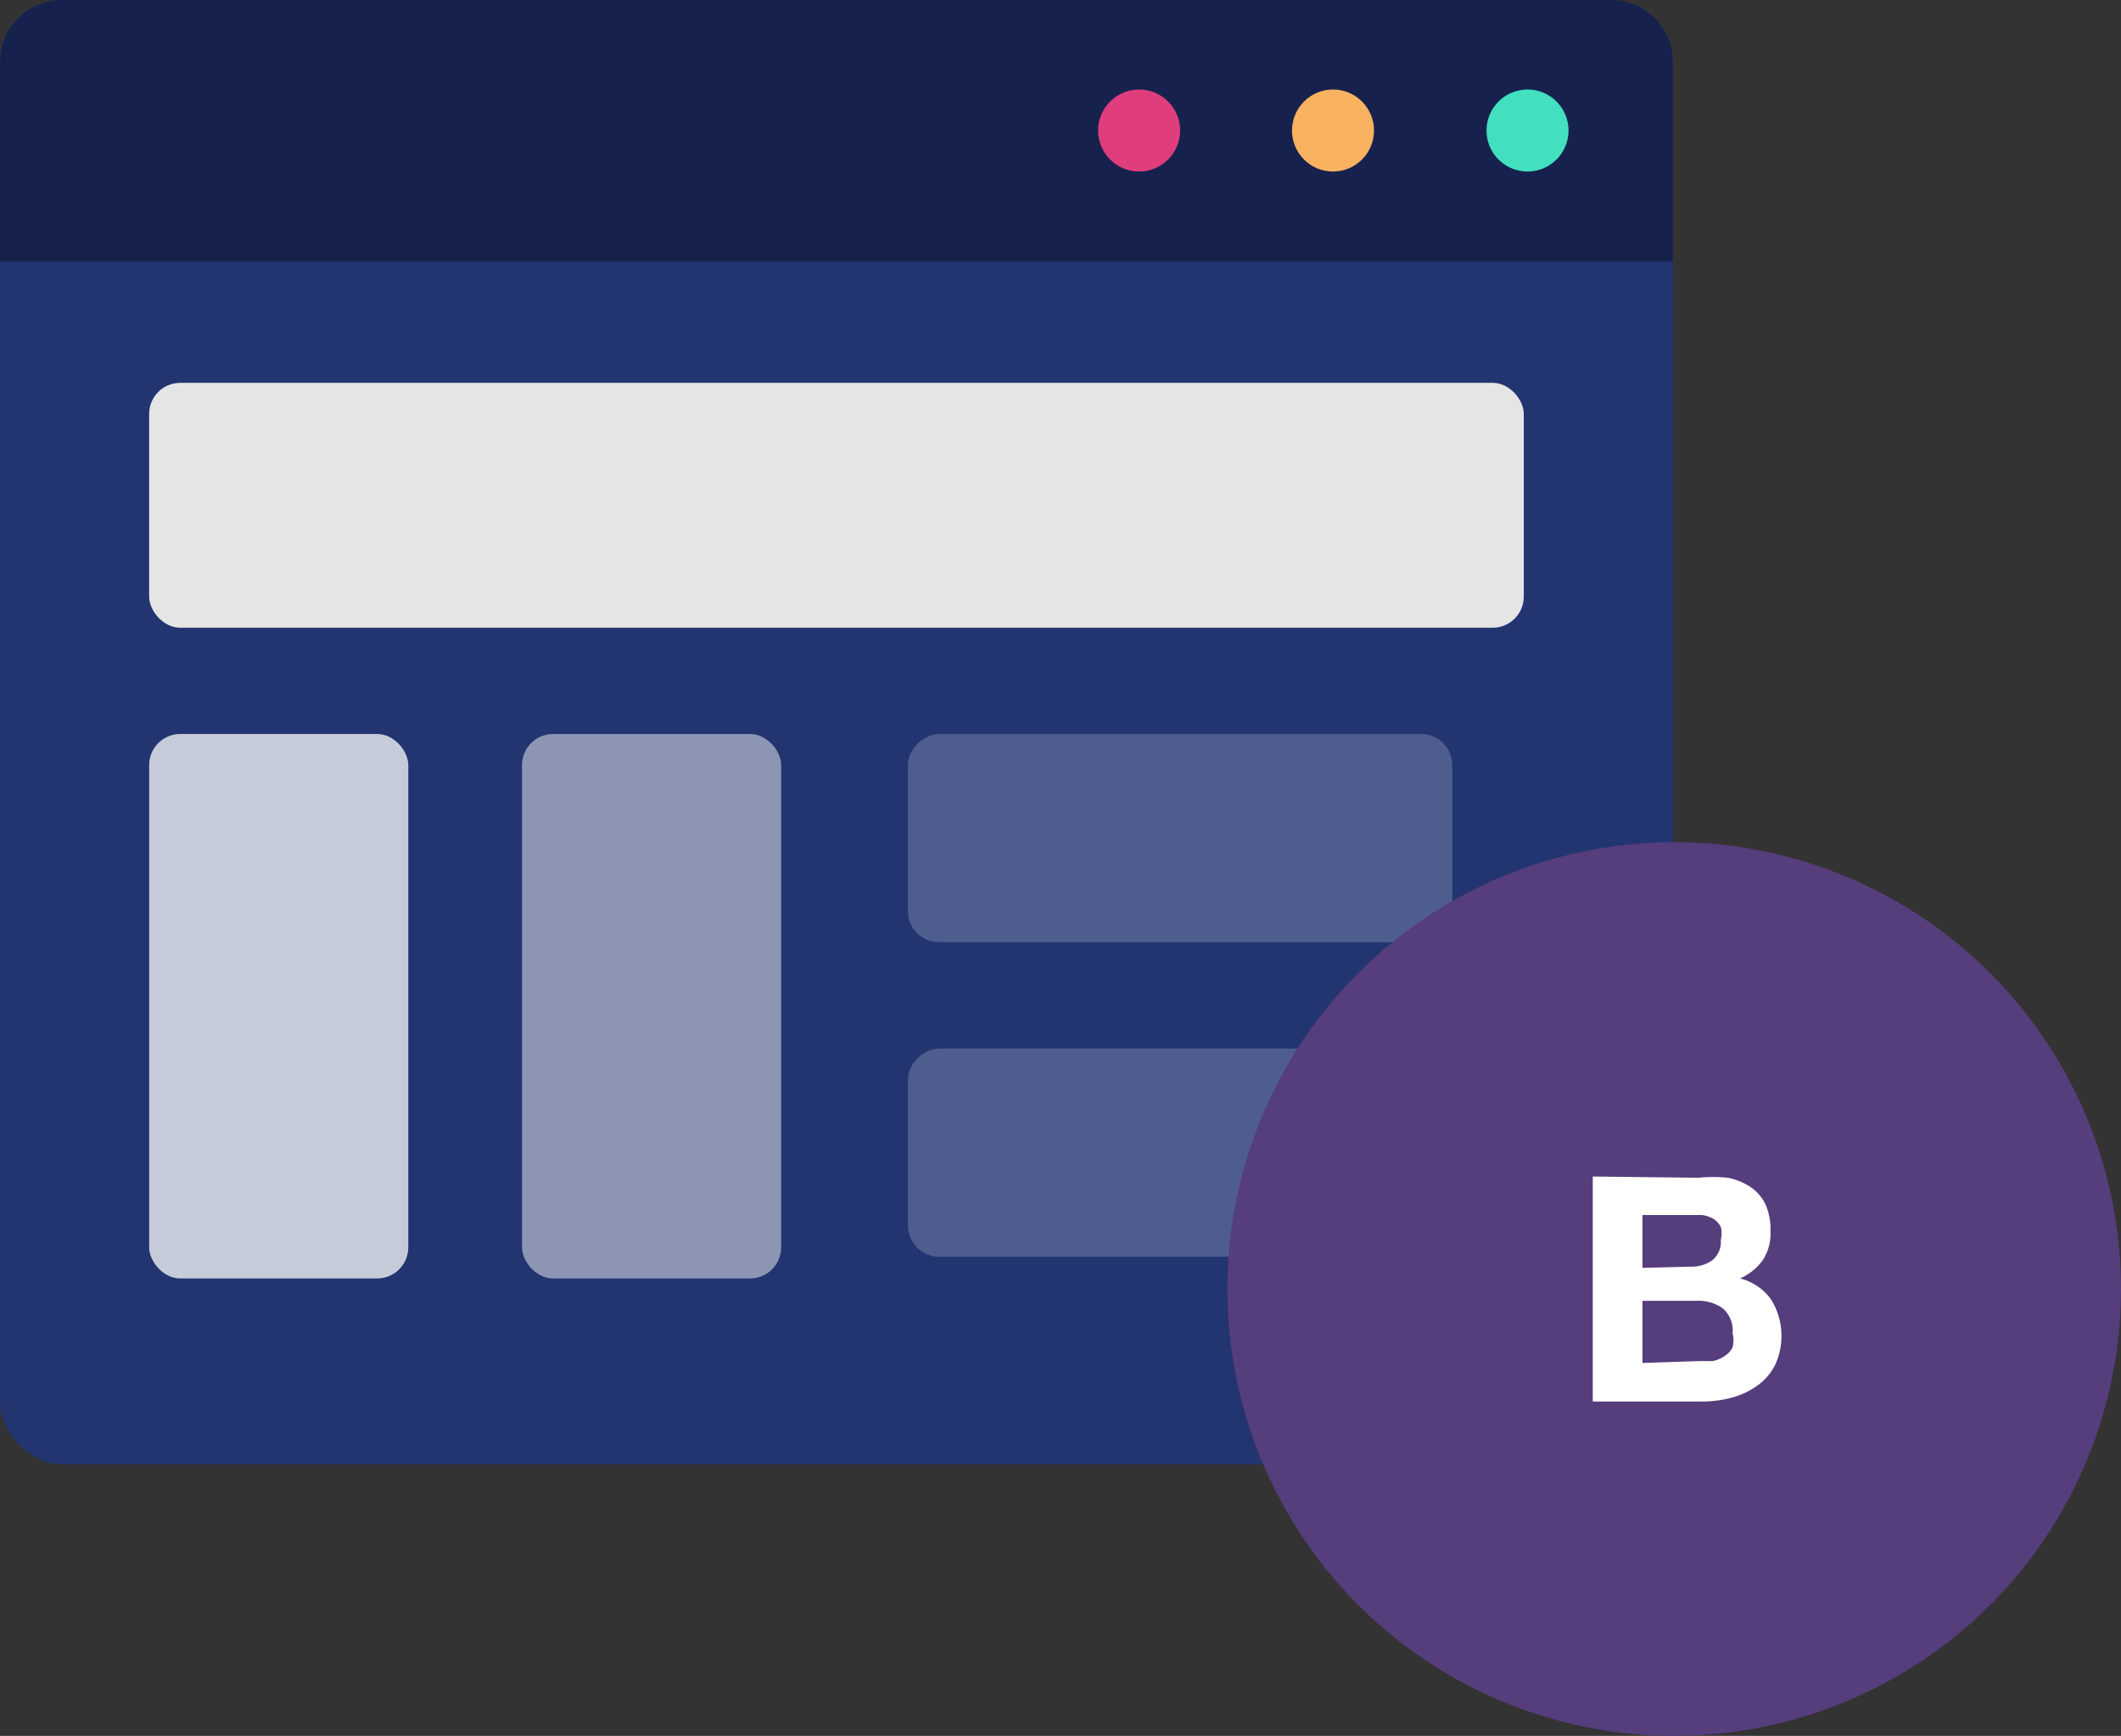 <svg xmlns="http://www.w3.org/2000/svg" viewBox="0 0 34.13 27.93"><rect x="0" y="0" width="34.13" height="27.93" fill="#333333" stroke="none"/><defs><style>.cls-1{fill:#223570;}.cls-2{fill:#16224d;}.cls-3{fill:#df3d7b;}.cls-4{fill:#f9b25f;}.cls-5{fill:#42e0be;}.cls-6{fill:#e5e5e5;}.cls-11,.cls-7,.cls-8,.cls-9{fill:#fff;}.cls-7{opacity:0.74;}.cls-8{opacity:0.2;}.cls-9{opacity:0.48;}.cls-10{fill:#563d7c;}</style></defs><title>f2_1</title><g id="Layer_2" data-name="Layer 2"><g id="Layer_1-2" data-name="Layer 1"><rect class="cls-1" width="26.92" height="23.56" rx="1" ry="1"/><path class="cls-2" d="M1,0H25.92a1,1,0,0,1,1,1V4.21a0,0,0,0,1,0,0H0a0,0,0,0,1,0,0V1A1,1,0,0,1,1,0Z"/><circle class="cls-3" cx="18.33" cy="2.1" r="0.66"/><circle class="cls-4" cx="21.45" cy="2.1" r="0.66"/><circle class="cls-5" cx="24.58" cy="2.1" r="0.66"/><rect class="cls-6" x="2.4" y="6.16" width="22.12" height="3.94" rx="0.5" ry="0.5"/><rect class="cls-7" x="2.4" y="11.81" width="4.17" height="8.76" rx="0.5" ry="0.5"/><rect class="cls-8" x="17.31" y="9.1" width="3.35" height="8.76" rx="0.5" ry="0.5" transform="translate(32.47 -5.5) rotate(90)"/><rect class="cls-8" x="17.31" y="14.16" width="3.35" height="8.76" rx="0.5" ry="0.5" transform="translate(37.53 -0.44) rotate(90)"/><rect class="cls-9" x="8.4" y="11.81" width="4.17" height="8.76" rx="0.5" ry="0.5"/><circle class="cls-10" cx="26.94" cy="20.74" r="7.19"/><path class="cls-10" d="M23.95,23a.77.77,0,0,0,.77.77h4.44a.77.77,0,0,0,.77-.77V18.52a.77.77,0,0,0-.77-.77H24.72a.77.77,0,0,0-.77.77Z"/><path class="cls-11" d="M26.43,20.4v-.85h.75l.21,0a.51.51,0,0,1,.18.06.34.34,0,0,1,.12.13.42.42,0,0,1,0,.21.38.38,0,0,1-.14.33.57.57,0,0,1-.35.1Zm-.8-1.47v3.62h1.76a1.85,1.85,0,0,0,.47-.06,1.27,1.27,0,0,0,.41-.19.92.92,0,0,0,.29-.33,1.11,1.11,0,0,0-.06-1.06.87.87,0,0,0-.5-.34.9.9,0,0,0,.37-.3.79.79,0,0,0,.12-.46,1,1,0,0,0-.08-.43.7.7,0,0,0-.24-.28,1,1,0,0,0-.37-.15,2.26,2.26,0,0,0-.47,0Zm.8,3v-1h.87a.67.67,0,0,1,.42.12.47.47,0,0,1,.16.4.5.5,0,0,1,0,.23.38.38,0,0,1-.13.14.55.55,0,0,1-.19.08l-.22,0Z"/></g></g></svg>